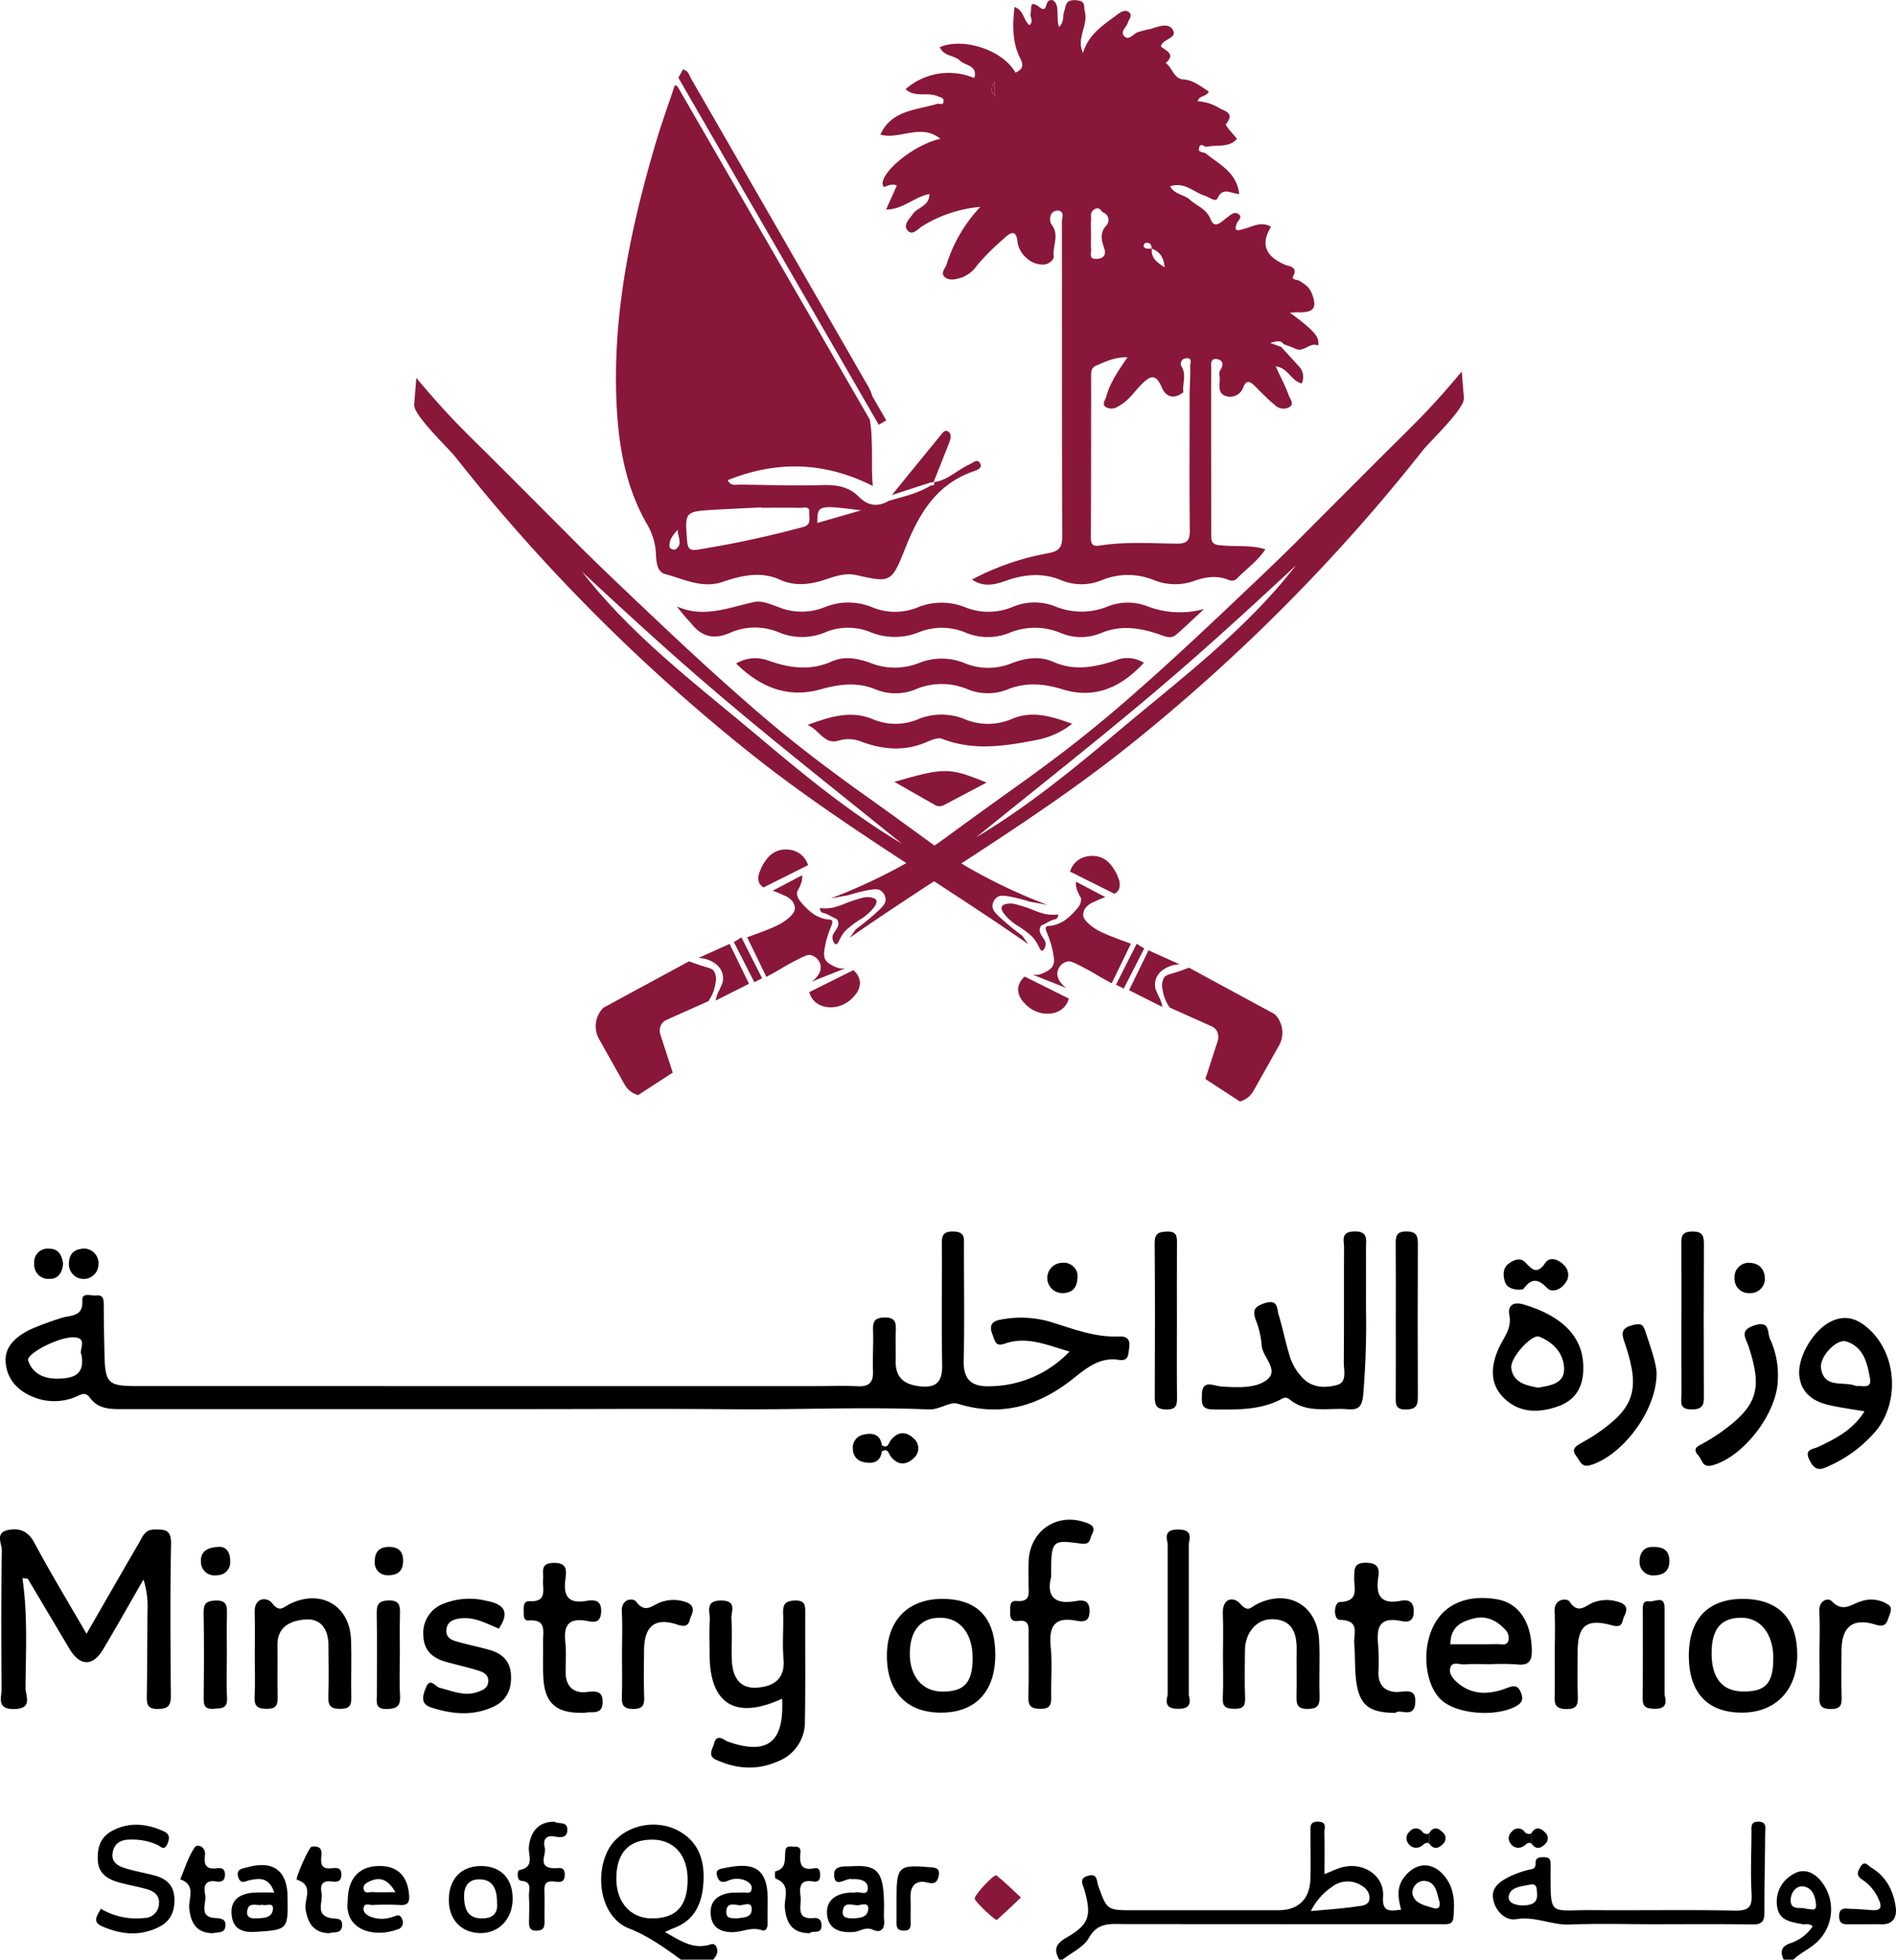 <svg xmlns="http://www.w3.org/2000/svg" width="437.566" height="452.191" viewBox="0 0 437.566 452.191">
  <g id="Group_225" data-name="Group 225" transform="translate(8877.453 15997.896)">
    <g id="Group_135" data-name="Group 135" transform="translate(-9743.063 -17330.158)">
      <g id="Group_134" data-name="Group 134">
        <g id="Group_131" data-name="Group 131">
          <path id="Path_938" data-name="Path 938" d="M1109.8,1543.266a9.6,9.6,0,0,1-3.092-.118,20.071,20.071,0,0,1-2.879-.991,34.779,34.779,0,0,0-3.658-1.2,4.512,4.512,0,0,0-2.62-.024,1.122,1.122,0,0,0-.732.519c-.2.426.054.981.425,1.535a11.534,11.534,0,0,0,3.446,3.021,25.316,25.316,0,0,1,2.9,2.171c1.707,1.588,1.9,3.553,2.549,3.446.394-.065.645-.8.684-.921a1.974,1.974,0,0,0,.047-1.062c-.083-.359-.208-.433-.708-1.251a3.965,3.965,0,0,1-.566-1.109,1.736,1.736,0,0,1,.212-1.3c.162-.225.286-.232,1.157-.661a14.638,14.638,0,0,1,1.44-.731c.617-.212.888-.171,1.132-.449A1.252,1.252,0,0,0,1109.8,1543.266Z" fill="#891739"/>
          <path id="Path_939" data-name="Path 939" d="M1107.042,1546.169c.268-.386.708-.1,2.077-.5a8.129,8.129,0,0,0,2.124-.968,15.3,15.3,0,0,0,3.139-3.02,3.013,3.013,0,0,0,.731-1.983c-.063-.484-.266-.433-.8-1.747a4.738,4.738,0,0,1-.378-1.321,4.165,4.165,0,0,1,0-.921l6.774,3.564a22.913,22.913,0,0,0-2.5,1.039,4.785,4.785,0,0,0-2.053,1.416,2.816,2.816,0,0,0-.566,1.51c-.014.766.436,1.639,2.242,2.95,1.061.772,2.248,1.43,6.49,3,.949.35,1.74.632,2.29.826q-2.22,4.566-4.438,9.134c-1.7-.9-3.042-1.681-3.941-2.219,0,0-1.451-.869-3.658-1.982-1.417-.715-2.022-.958-2.738-.8a3.144,3.144,0,0,0-1.888,1.534,2.794,2.794,0,0,0-.307,1.015c-.2,1.989,1.925,3.447,2.1,3.564l-7.741-3.068,1.039.024a6.489,6.489,0,0,0,2.1-.8,3.682,3.682,0,0,0,1.322-1.086c.606-.917.406-2.031.094-3.634a19.89,19.89,0,0,0-.708-2.573C1107.2,1547.225,1106.724,1546.625,1107.042,1546.169Z" fill="#891739"/>
          <path id="Path_940" data-name="Path 940" d="M1112.557,1533.377l10.259,5.129a2.487,2.487,0,0,0,1.038-1.07,3.477,3.477,0,0,0-.189-2.643,8.579,8.579,0,0,0-1.384-2.549,6.232,6.232,0,0,0-1.763-1.731,5.545,5.545,0,0,0-3.367-.724,5.245,5.245,0,0,0-2.958,1.133A5.116,5.116,0,0,0,1112.557,1533.377Z" fill="#891739"/>
          <path id="Path_941" data-name="Path 941" d="M1102.109,1557.608l10.164,5.066a4.639,4.639,0,0,1-1.164,2.077,5.043,5.043,0,0,1-3.147,1.385,6.343,6.343,0,0,1-3.115-.441,7.042,7.042,0,0,1-2.9-2.077,4.576,4.576,0,0,1-1.385-3.146A4.142,4.142,0,0,1,1102.109,1557.608Z" fill="#891739"/>
          <path id="Path_942" data-name="Path 942" d="M1127.929,1550.04l-4.767,9.44,1.793.9,4.721-9.252Z" fill="#891739"/>
          <path id="Path_943" data-name="Path 943" d="M1130.667,1551.55l-4.484,9.2,7.694,3.87a10.392,10.392,0,0,0-.519-1.793,19.344,19.344,0,0,1-1.086-2.408,4.247,4.247,0,0,1,.189-2.5,4.529,4.529,0,0,1,1.888-2.077,6.506,6.506,0,0,1,3.54-1.039Z" fill="#891739"/>
          <path id="Path_944" data-name="Path 944" d="M1140.013,1555.562c-1.347.52-2.467.889-3.257,1.133-1.5.466-2.024.547-2.454,1.086a3.662,3.662,0,0,0-.378,2.832,9.159,9.159,0,0,0,1.652,4.154l9.819,4.39a2.67,2.67,0,0,1,.944.85,2.948,2.948,0,0,1,.33,2.36q-1.44,4.437-2.879,8.874l7.977,5.193a5.138,5.138,0,0,0,3.21-2.6q2.856-5.075,5.711-10.148a6.051,6.051,0,0,0-.9-7.411Z" fill="#891739"/>
          <path id="Path_945" data-name="Path 945" d="M1095.832,1539.226c.513-.316,1.144-.434,3.491.049a36.041,36.041,0,0,1,3.914,1.045c1.371.247,2.732.493,4.092.74a124.14,124.14,0,0,1-19.858-9.555c-2.16-1.311-3.994-2.544-5.561-3.668-.188-.138-.4-.286-.622-.453-1.567-1.124-4.309-3.146-9.959-7.228-7.977-5.758-7.779-5.532-11.2-8.056-3.619-2.662-8.766-6.468-15.106-11.7-3.875-3.195-6.7-5.7-9.939-8.559-4.368-3.855-7.622-6.863-10.955-9.939-3.727-3.451-6.31-5.9-10.452-9.821-5.4-5.127-8.292-7.868-12.207-11.7-2.12-2.08-2.021-2.021-8.687-8.687-8.1-8.125-12.167-12.187-14.218-14.228-5.6-5.561-7.75-7.632-11.2-11.458-2.436-2.682-4.369-4.969-5.67-6.537-.168,2.051-.335,4.112-.5,6.162-.2,2.406,7.79,9.93,9.446,12,3.205,4.022,6.439,8.026,9.782,11.94a424.683,424.683,0,0,0,58.254,56.421c11.576,9.239,23.8,17.393,36.118,25.439,2.13,1.4,4.27,2.791,6.4,4.191,7.286,4.743,14.573,9.515,21.732,14.5-.454-.64-.917-1.281-1.381-1.922-1.893-1.4-3.392-2.672-4.486-3.639-1.785-1.577-2.435-2.327-2.406-3.3A2.633,2.633,0,0,1,1095.832,1539.226Zm-54.981-36.828c-14.277-12.02-29.354-23.29-40.88-38.18,8.677,8.056,17.383,16.073,26.317,23.833,15.441,13.41,31.592,26.021,47.477,38.9C1061.933,1519.91,1051.352,1511.242,1040.851,1502.4Z" fill="#891739"/>
        </g>
        <g id="Group_132" data-name="Group 132">
          <path id="Path_946" data-name="Path 946" d="M1054.849,1541.788a9.605,9.605,0,0,0,3.092-.118,20.043,20.043,0,0,0,2.879-.992,34.566,34.566,0,0,1,3.658-1.2,4.514,4.514,0,0,1,2.62-.024,1.122,1.122,0,0,1,.732.519c.2.426-.054.981-.425,1.534a11.523,11.523,0,0,1-3.446,3.022,25.316,25.316,0,0,0-2.9,2.171c-1.707,1.588-1.9,3.552-2.549,3.446-.394-.065-.645-.8-.684-.921a1.98,1.98,0,0,1-.048-1.062c.084-.36.209-.433.708-1.251a3.963,3.963,0,0,0,.567-1.109,1.737,1.737,0,0,0-.212-1.3c-.163-.225-.286-.232-1.157-.661a15.057,15.057,0,0,0-1.44-.732c-.617-.211-.888-.17-1.133-.448A1.258,1.258,0,0,1,1054.849,1541.788Z" fill="#891739"/>
          <path id="Path_947" data-name="Path 947" d="M1057.61,1544.691c-.268-.386-.708-.1-2.077-.5a8.13,8.13,0,0,1-2.124-.968,15.276,15.276,0,0,1-3.139-3.021,3.015,3.015,0,0,1-.732-1.982c.064-.485.267-.433.8-1.747a4.7,4.7,0,0,0,.377-1.321,4.041,4.041,0,0,0,0-.921l-6.773,3.564a22.936,22.936,0,0,1,2.5,1.038,4.774,4.774,0,0,1,2.053,1.417,2.817,2.817,0,0,1,.566,1.51c.014.766-.436,1.639-2.242,2.95-1.062.771-2.248,1.43-6.49,3-.949.35-1.74.632-2.29.826q2.219,4.566,4.438,9.134c1.7-.9,3.042-1.681,3.941-2.219,0,0,1.451-.869,3.658-1.982,1.417-.715,2.022-.958,2.738-.8a3.144,3.144,0,0,1,1.888,1.534,2.792,2.792,0,0,1,.307,1.015c.2,1.989-1.925,3.447-2.1,3.564l7.742-3.068-1.039.023a6.482,6.482,0,0,1-2.1-.8,3.692,3.692,0,0,1-1.322-1.086c-.607-.917-.406-2.031-.094-3.634a19.539,19.539,0,0,1,.708-2.573C1057.456,1545.747,1057.928,1545.147,1057.61,1544.691Z" fill="#891739"/>
          <path id="Path_948" data-name="Path 948" d="M1052.095,1531.9l-10.259,5.129a2.486,2.486,0,0,1-1.038-1.07,3.476,3.476,0,0,1,.189-2.643,8.574,8.574,0,0,1,1.384-2.549,6.192,6.192,0,0,1,1.763-1.731,5.544,5.544,0,0,1,3.367-.724,5.244,5.244,0,0,1,2.958,1.133A5.115,5.115,0,0,1,1052.095,1531.9Z" fill="#891739"/>
          <path id="Path_949" data-name="Path 949" d="M1062.543,1556.13l-10.164,5.066a4.638,4.638,0,0,0,1.164,2.077,5.043,5.043,0,0,0,3.147,1.385,6.344,6.344,0,0,0,3.115-.441,7.043,7.043,0,0,0,2.895-2.077,4.577,4.577,0,0,0,1.385-3.147A4.142,4.142,0,0,0,1062.543,1556.13Z" fill="#891739"/>
          <path id="Path_950" data-name="Path 950" d="M1036.723,1548.561l4.767,9.441-1.793.9-4.721-9.252Z" fill="#891739"/>
          <path id="Path_951" data-name="Path 951" d="M1033.985,1550.072l4.484,9.2-7.694,3.87a10.371,10.371,0,0,1,.519-1.793,19.5,19.5,0,0,0,1.086-2.408,4.259,4.259,0,0,0-.189-2.5,4.541,4.541,0,0,0-1.888-2.077,6.512,6.512,0,0,0-3.54-1.038Z" fill="#891739"/>
          <path id="Path_952" data-name="Path 952" d="M1024.639,1554.084c1.347.52,2.467.889,3.257,1.133,1.5.466,2.024.547,2.454,1.086a3.662,3.662,0,0,1,.378,2.832,9.16,9.16,0,0,1-1.652,4.154l-9.819,4.39a2.66,2.66,0,0,0-.944.85,2.949,2.949,0,0,0-.33,2.36q1.44,4.437,2.879,8.874l-7.977,5.192a5.131,5.131,0,0,1-3.21-2.6l-5.712-10.149a6.053,6.053,0,0,1,.9-7.411Z" fill="#891739"/>
          <path id="Path_953" data-name="Path 953" d="M1202.955,1417.984c-1.292,1.568-3.225,3.855-5.66,6.547-3.461,3.816-5.6,5.887-11.2,11.448-2.06,2.041-6.113,6.1-14.228,14.228-6.666,6.675-6.567,6.607-8.687,8.687-3.905,3.836-6.8,6.577-12.207,11.7-4.141,3.925-6.725,6.37-10.452,9.821-3.333,3.076-6.587,6.084-10.945,9.939-3.234,2.86-6.074,5.364-9.949,8.559-6.33,5.236-11.477,9.042-15.106,11.7-3.412,2.524-3.224,2.3-11.2,8.056-6.5,4.694-9.15,6.666-10.57,7.681-.464.335-.947.671-1.46,1.026-1.824,1.252-3.973,2.613-6.5,4.042a127.968,127.968,0,0,1-17.472,8.155l4.092-.74a36.107,36.107,0,0,1,3.915-1.045c2.346-.483,2.987-.365,3.5-.049a2.617,2.617,0,0,1,1.173,2.031c.03.976-.621,1.726-2.406,3.3-1.084.967-2.593,2.238-4.486,3.639-.454.641-.917,1.282-1.38,1.922,6.419-4.466,12.936-8.765,19.464-13.025,2.09-1.371,4.19-2.741,6.281-4.112,13.124-8.549,26.179-17.167,38.5-27a423.559,423.559,0,0,0,58.255-56.421c3.342-3.914,6.587-7.908,9.791-11.941,1.647-2.07,9.634-9.594,9.436-12C1203.29,1422.1,1203.122,1420.035,1202.955,1417.984Zm-79.159,82.935c-10.5,8.844-21.081,17.512-32.9,24.552,15.875-12.878,32.027-25.489,47.468-38.9,8.933-7.76,17.65-15.777,26.317-23.833C1153.15,1477.629,1138.074,1488.9,1123.8,1500.919Z" fill="#891739"/>
        </g>
        <g id="Group_133" data-name="Group 133">
          <path id="Path_954" data-name="Path 954" d="M1167.753,1407.946a46.843,46.843,0,0,0-4.447-3.51,17.146,17.146,0,0,1,1.716-.119c3.126.089,4.9-.443,3.333-4.338-.661-1.627-1.627-2.091-2.761-2.86-.542-.374-2-.256-1.568-1.065,1.242-2.327-1.025-2.337-1.863-2.7-4.536-1.972-5.68-4.782-3.225-8.737-2.218-1.38-4.22-.069-6.261.464-1.1.286-2.465.917-1.637-1.262.266-.71,1.43-1.42.385-2.16-.977-.69-1.884.266-2.633.8-1.252.888-2.82,2.81-3.757.463-1.015-2.514-3.145-3.066-4.752-4.525-1.381-1.262-3.58-1.233-4.645-3.146,3.363-1.114,5.433,1.371,7.987,2.16,1.006.315,2.534,1.6,2.968.621,1.233-2.82,3.274-.986,5.009-1.016-.582-5-4.585-6.813-7.7-9.328-.562-.453-1.972-.079-1.538-1.42.385-1.193,1.213,0,1.775-.138,2.327-.542,5.029.306,6.942-1.814-.908-1.183-2.771-3.116-2.544-3.4,2.179-2.731-.346-2.948-1.775-3.855a10.7,10.7,0,0,0-4.763-1.44c.355-1.37,2.091-1.015,2.574-2.248-1.9-1.173-3.5-2.623-5.9-2.79-2.179-.148-2.485-2.712-4.033-3.787,2.465-2.13-.108-2.859-1.124-3.825.454-1.844,3.935-1.8,2.742-3.846-1-1.706-3.323-.73-5.088-.187a22.4,22.4,0,0,0-3.156.818c-.946.473-1.863,1.824-2.849.947-1.223-1.095.414-2.12.729-3.195.237-.779,1.1-1.637.375-2.327-.789-.749-1.735-.345-2.623.315-3.3,2.456-6.853,4.645-8.085,8.983-1.667-3.372,1.3-6.419.384-9.673-.315-1.124.414-2.317-2.07-2.5-2.554-.188-2.258,1.587-2.613,2.4-.474,1.084.039,2.6-1.243,3.786-.769-2.238.286-4.969-1.341-6.133-2.3-.7-.956,3.224-3.106,1.6-2.613-1.982-1.814.454-2.1,1.322-.276.848.838,1.843-.3,2.79-1.37-1.114-1.272-3.441-3.421-4.21-.474,4.121-.562,8.144,1.282,11.793.956,1.893.512,2.623-1.075,3.382-2.82-5.157-11.931-8.214-17.443-5.9.838,2.15,3.352,1.824,4.674,3.146,1.193,1.173,4.151,1.045,3.273,3.993a15.113,15.113,0,0,0-15.855,2.564c2.14,2,5.019.611,7.356,1.607.68.3,1.587.355,1.4,1.341-.168.858-.986.286-1.479.434-4.832,1.489-10.541,1.44-13.095,7.1,4.487,1.262,9.279-2.7,13.864.967-6.606,1.429-14.938,8.7-13.085,11.132,1.036-.345,2.041-.848,3.018-.335-.809,1.814-1.618,3.6-2.485,5.531,3.924-.019,6.508-2.909,10.008-3.589,0,2.85-2.761,3.027-3.846,4.635-.769,1.153-2.346,2.474-1.183,3.8,1.114,1.262,2.317-.355,3.363-1a30.541,30.541,0,0,1,13.419-4.467,34.406,34.406,0,0,0-7.789,13.242c-.276.937-1.558,2.032-.375,3,1.114.907,2.534.444,3.836.069a7.434,7.434,0,0,0,3.619-2.889,55.774,55.774,0,0,1,6.073-6.044c1.154-1.1,2.978-2.682,3.235.927a5.959,5.959,0,0,0,1.7,3.155,5.582,5.582,0,0,0,4.25,1.853c1.253-.019,2.485-1.143,2.386-1.912-.3-2.377,1.322-4.812-.394-7.159a2.455,2.455,0,0,1,.02-2.859,1.849,1.849,0,0,1,1.627-.5c1.291.463.631,1.7.631,2.553.039,24.217-.01,48.444.069,72.671.01,2.445-.71,3.313-3.136,3.8a60.3,60.3,0,0,0-17.679,6.084c2.849,1.962,5.531,1.084,8.075.2,4.23-1.469,8.362-1.765,12.572-.02a12.233,12.233,0,0,0,9.348-.049,15.867,15.867,0,0,1,11.862-.049,13.03,13.03,0,0,0,9.357.256c2.6-.927,5.236-1.341,7.918-.286a1.678,1.678,0,0,0,2.031-.3c2.1-2.2,4.7-3.915,6.537-6.725-3.3-1.016-6.517-.592-9.653-.868-1.351-.118-2.83.01-2.83-2.012-.019-12.985-.059-25.962-.019-38.938,0-.779-.247-2.317,1.311-2.07,1.528.236,1.548,1.41.818,2.5-.493.74-.1,1.42-.137,2.12-.079,1.568-.484,3.481,1.616,3.964a3.181,3.181,0,0,0,3.816-2.14c.76-1.854,1.706-1.173,2.712-.167,1.548,1.538,3.067,3.116,4.753,4.486a2.77,2.77,0,0,0,3.145.316c1.223-.74.168-1.864-.089-2.594-.8-2.218-1.912-4.318-3.066-6.823,2.938.394,3.569,3.412,6.024,3.954a3.529,3.529,0,0,0-.828-4.112c-1.291-1.459-2.623-2.879-3.944-4.319-.74-.266-1.479-.532-2.514-.917,1.321-.3,2.317-.818,3.116.3.917.345,1.863.631,2.741,1.055,1.932.917,3.323-1.666,5.226-.739C1170.169,1410.115,1168.818,1409.021,1167.753,1407.946Zm-72.443-53.581c-.05-.049-.109-.089-.168-.148h-.01c-.059-.049-.118-.1-.167-.148a1.8,1.8,0,0,1-.148-.167.358.358,0,0,1-.109-.138,1.007,1.007,0,0,1-.138-.237,1.309,1.309,0,0,1-.089-.246c0-.03-.009-.05-.009-.079a1.213,1.213,0,0,1-.03-.267,3.9,3.9,0,0,1,.759-1.913v3.136c.089.118.188.227.276.345A2.033,2.033,0,0,1,1095.31,1354.365Zm34.57,34c1.045-.285,1.469.3,1.538,1.253h.02v.029c1.8.68,2.751,1.952,2.948,4.3-1.864-1.193-3.185-2.218-2.948-4.3-.01,0-.01-.01-.02-.01v-.019c-.67-.02-1.42.216-1.883-.464A.911.911,0,0,1,1129.88,1388.363Zm-12.454,1.322c-.108-1.085-.019-2.189-.019-3.294s-.079-2.2,0-3.293c.069-.9-.345-1.893.838-2.574s1.4.513,2.061.8a1.873,1.873,0,0,1,.818,2.751c-1.637,1.676-1.459,3.234-.759,5.216.3.838.71,2.416-1.361,2.682C1116.667,1392.258,1117.525,1390.661,1117.426,1389.685Zm22.728,33.219c0,10.56-.079,21.131.04,31.7.029,2.386-.6,3.126-3.077,3.1-5.9-.069-11.832-.483-17.709.444-1.7.276-2.041-.355-2.041-1.923.059-12.385.049-24.769.059-37.154,0-1-.019-1.922,1.144-2.435,2.219-.966,4.4-2,7.247-1.933-2.06,3.037-4.032,5.808-4.92,9.131-.207.779-1.055,1.607-.138,2.317a2.562,2.562,0,0,0,2.791-.059c2.366-1.154,3.756-3.372,5.521-5.157,2.1-2.13,3.333-2.4,4.645.69.986,2.327,2.849,2.81,5,1.154-.286-1.952.789-3.974-.414-5.936a1.244,1.244,0,0,1,1.035-1.9c1.568-.188.927,1.144.947,1.765C1140.342,1418.763,1140.214,1420.833,1140.154,1422.9Z" fill="#891739"/>
          <path id="Path_955" data-name="Path 955" d="M1143.487,1472.794c-2.129,1.973-4.216,3.995-6.4,5.9-1.354,1.181-2.875.308-4.192-.135-4.413-1.483-8.8-2.076-13.229-.2a12.023,12.023,0,0,1-9.282-.044,15.407,15.407,0,0,0-11.78-.041,13.237,13.237,0,0,1-10.358-.127,14.207,14.207,0,0,0-10.71.06,14.824,14.824,0,0,1-11.089-.1,13.672,13.672,0,0,0-10.354.047,13.819,13.819,0,0,1-10.722.028,14.24,14.24,0,0,0-11.415.162c-3.743,1.579-6.484.794-8.892-2.307a38.939,38.939,0,0,1-3.211-3.822c6.313,2.768,12.019.174,17.907-1.056,1.736-.363,3.851.6,5.68,1.262a14.241,14.241,0,0,0,10.373,0,14.36,14.36,0,0,1,11.07-.033,13.849,13.849,0,0,0,10.711-.051,14.562,14.562,0,0,1,10.706.032,14.486,14.486,0,0,0,11.07-.08,12.917,12.917,0,0,1,9.978-.011,16.059,16.059,0,0,0,11.8-.023,12.45,12.45,0,0,1,9.275-.085A21,21,0,0,0,1143.487,1472.794Z" fill="#891739"/>
          <path id="Path_956" data-name="Path 956" d="M1035.5,1485.367a8.594,8.594,0,0,1,7.258-.734c4.844,1.73,9.74,2.515,14.693.3,3.018-1.351,6.031-.775,8.968.275a15.156,15.156,0,0,0,11.139.1,13.949,13.949,0,0,1,10.74.006,14.335,14.335,0,0,0,10.776,0c3.176-1.223,6.456-1.746,9.67-.312,4.876,2.176,9.616,1.189,14.346-.349a7.063,7.063,0,0,1,6.506.557c-5.153,5.555-11.2,8.44-18.709,6.13-4.426-1.362-8.609-1.713-12.908.074a12.244,12.244,0,0,1-9.332-.223,15.469,15.469,0,0,0-11.474.021,12.118,12.118,0,0,1-9.337.184c-4.3-1.823-8.474-1.294-12.9-.056C1047.432,1493.436,1041.088,1490.871,1035.5,1485.367Z" fill="#891739"/>
          <path id="Path_957" data-name="Path 957" d="M1113.052,1499.266a18.994,18.994,0,0,1-8.539,3.805c-7.394,1.423-14.308,2.451-21.5-.33-.948-.367-2.432.268-3.536.745-5.02,2.169-9.961,1.792-14.974-.046a7.973,7.973,0,0,0-5.354-.281c-3.258,1-4.36-2.372-7.156-3.626,5.425-2,10.127-3.4,15.137-1.28a13.387,13.387,0,0,0,10.326-.015,14.165,14.165,0,0,1,10.677-.074,13.939,13.939,0,0,0,11.03-.013C1103.867,1496.146,1108.245,1497.566,1113.052,1499.266Z" fill="#891739"/>
          <path id="Path_958" data-name="Path 958" d="M1072.023,1512.678c11.652-3.347,12.582-3.339,21.274.16-3.506,1.851-6.718,3.551-9.934,5.244a2.087,2.087,0,0,1-2.108-.151C1078.4,1516.312,1075.547,1514.684,1072.023,1512.678Z" fill="#891739"/>
          <path id="Path_959" data-name="Path 959" d="M1084.67,1434.4c-1.183,3.037-2.4,6.074-3.608,9.111-.227.03-.464.049-.691.079q-4.452,1.449-8.913,2.889c3.7-4.546,7.385-9.1,11.112-13.627.493-.6,1.1-1.676,2.031-.9C1085.292,1432.537,1084.986,1433.583,1084.67,1434.4Z" fill="#891739"/>
          <path id="Path_960" data-name="Path 960" d="M1095.134,1354.223c-1.013-.86-.854-1.753.064-3.2v3.135Z" fill="#891739"/>
          <path id="Path_961" data-name="Path 961" d="M1095.2,1354.159l.28.344-.344-.281Z" fill="#891739"/>
        </g>
        <path id="Path_962" data-name="Path 962" d="M1070.146,1429.264l-1.745,1.006-2.159-3.747-22.768-39.422-3.8-6.577-1.647-2.849-14.928-25.864-.02-.029-.907-1.578,1.134-2.061.158.266.009-.01c1,.237,1.144,1.154,1.529,1.825q20.234,35.112,40.417,70.264a12.353,12.353,0,0,1,1.548,3.274Z" fill="#891739"/>
        <path id="Path_963" data-name="Path 963" d="M1091.868,1439.3c-.621-1.361-1.666-.257-2.465.1-2.82,1.233-5.019,3.708-8.253,4.122.316.8-.345.69-.779.8-2.977,1.844-6.369,2.535-9.663,3.521-2.563,1.469-4.8,1.173-6.931-.986-2.189-2.229-4.95-2.742-8.076-2.663-6.409.168-12.819-.019-19.228-.108-.976-.02-2.189.453-2.918-1.016,11.26-4.555,22.294-4.309,33.485,1.331-.345-3.648-.079-7.138-.266-10.511v-.009a29.052,29.052,0,0,0-.444-4.822l-29.364-50.87-.739-1.271-.316-.543-.019-.049-2.17-3.757-.029-.049-.612-1.045-.01-.03-11.083-19.2a2.179,2.179,0,0,0-.64-.325c-.227.69-.464,1.38-.691,2.07v.01c-1.272,3.718-2.573,7.366-3.668,11.093-5.866,19.869-10.126,39.994-9.061,60.868.483,9.377,2.1,18.547,6.784,26.879a15.176,15.176,0,0,1,2.228,6.458c.138,1.923.01,4.871,2.209,5.443,4.279,1.124,8.46,3.4,13.252,1.785,4.3-1.45,8.726-2.524,13.262-.483,3.431,1.548,6.883,1.114,10.413-.05,2.277-.759,4.6-1.6,7.2-1.015,7.691,1.706,8.075,1.794,11.053-5.729,3.2-8.1,7.149-15.2,15.993-18.241C1091.02,1440.771,1092.322,1440.3,1091.868,1439.3Zm-70.451,19.779a1.506,1.506,0,0,1-1.262-.443c-.267-1.686.739-2.919,1.883-4.152C1021.9,1456.054,1023.4,1457.908,1021.417,1459.081Zm29.561-5.225a233.112,233.112,0,0,1-24.473,5.255c-1.47.207-2.15-.1-2.3-1.844-.582-6.971-.661-6.981,6.468-7.385,3.56-.207,7.12-.365,10.679-.543a.267.267,0,0,0,.01.089c2.948,0,5.906-.039,8.855.02.838.02,2.3-.532,2.169,1.084C1052.289,1451.7,1052.989,1453.343,1050.978,1453.856Zm3.254-.918c.029-4.151.128-4.18,10.116-2.908C1061,1450.986,1057.653,1451.952,1054.232,1452.938Z" fill="#891739"/>
        <line id="Line_11" data-name="Line 11" x1="1.134" y2="2.061" transform="translate(1022.176 1348.143)" fill="#891739"/>
      </g>
    </g>
    <g id="Group_136" data-name="Group 136" transform="translate(-9743.063 -17330.158)">
      <path id="Path_964" data-name="Path 964" d="M1112.43,1644.133c-5.3-1.541-9.874-3.6-14.9-1.836-2.208.774-2.242-.556-2.855-2.045-.9-2.2-.081-3.159,1.845-3.478a24.481,24.481,0,0,1,11.318.45c5.212,1.582,10.349,3.675,15.955,3.424,1.985-.089,2.711.727,2.41,2.66-.229,1.466-.04,3.12-2.434,2.74-4.218-.67-7.273,1.763-10.259,4.155-7.973,6.383-16.611,9.129-26.815,5.98-1.907-.589-4.207,1.4-6.7,1.3-15.285-.632-30.578.106-45.871-.041-15.463-.149-30.928-.033-46.392-.033h-46.89q-23.2,0-46.392.005c-3,0-6.068.191-8.106-2.646-1.168-1.627-2.382-.478-3.487-.087a12.8,12.8,0,0,1-8.737.248c-4-1.359-6.758-4-7.189-8.085-.42-3.983,2.578-6.3,5.834-7.879a67.666,67.666,0,0,1,6.966-2.562c2.119-.75,5.122-.117,4.877-4.094-.117-1.9,2.051-1,3.223-1.125,1.693-.179,1.72.989,1.722,2.27.007,3.822.09,7.645.175,11.467.143,6.447.853,7.172,7.213,7.173q78.567.012,157.134.006c3.159,0,6.324-.113,9.476.034,2.57.12,3.63-.837,3.532-3.449-.118-3.153.127-6.32.012-9.474-.075-2.053.4-2.921,2.714-2.935,2.5-.015,2.6,1.242,2.537,3.089-.083,2.325.022,4.656-.026,6.983-.078,3.7,1.843,5.339,5.387,5.78,3.853.48,5.417-.873,5.34-4.866-.176-9.142-.025-18.29-.069-27.435-.009-1.966-.137-3.5,2.73-3.4,2.639.093,2.372,1.59,2.369,3.273-.013,8.813.149,17.63-.066,26.437-.115,4.683,1.989,6.187,6.331,5.993A25.7,25.7,0,0,0,1112.43,1644.133Zm-228.02.706c-.722-.988,1.692-3.96-1.9-3.992-3.529-.031-10.933,3.823-10.4,5.381,1.108,3.209,3.907,4.258,7.106,4.153C882.469,1650.275,885.267,1649.552,884.41,1644.839Z"/>
      <path id="Path_965" data-name="Path 965" d="M870.782,1696.412c1.263,8.587.773,16.974.716,25.345-.012,1.759,1.8,4.783-2.585,4.864-4.184.077-2.927-2.662-2.941-4.665-.072-10.64-.121-21.283.063-31.921.027-1.552-1.713-4.225,1.654-4.767,2.749-.443,4.523.478,5.942,3.137,3.643,6.823,7.665,13.444,11.946,20.857,4.259-7.389,8.171-14.213,12.128-21.009.8-1.375,1.295-3.031,3.492-3.051,2.39-.022,3.955-.045,3.889,3.289-.23,11.634-.147,23.276-.041,34.913.021,2.312-.512,3.185-3,3.2-2.507.019-2.584-1.209-2.556-3.065.1-6.482.113-12.965.151-19.447a20.419,20.419,0,0,0-.918-7.361c-3.1,5.377-6.135,10.79-9.315,16.118-2.391,4.006-5.35,3.92-7.759-.113-3.215-5.381-6.4-10.777-9.621-16.157C871.982,1696.5,871.737,1696.535,870.782,1696.412Z"/>
      <path id="Path_966" data-name="Path 966" d="M1180.857,1634.255a192.751,192.751,0,0,1-.644,19.883c-.262,2.549-.947,3.525-3.539,3.305-4.539-.385-9.38,1.054-13.4-2.239-1.072-.878-1.7-.189-2.6.233-4.8,2.26-9.927,2.1-15.084,2.052-2.831-.027-2.641-1.453-2.6-3.463.058-2.635,1.457-2.494,3.275-2.033a10.685,10.685,0,0,0,1.975.247c3.351.2,7.214.309,9.652-1.51,3.182-2.373-1.08-5.329-1.125-8.237a20.3,20.3,0,0,0-1.391-5.762c-.688-2.111-.323-2.967,2.07-3.748,3.169-1.035,2.819,1.235,3.261,2.686.912,2.995,1.521,6.082,2.418,9.083a12.822,12.822,0,0,0,3.176,5.544c2.309,2.3,5.312,2.262,7.924,1.529,2.33-.655,1.491-3.393,1.508-5.27.077-8.8.01-17.6.066-26.392.01-1.6-.861-3.665,2.324-3.745,3.356-.085,2.729,1.988,2.733,3.894Q1180.873,1627.284,1180.857,1634.255Z"/>
      <path id="Path_967" data-name="Path 967" d="M1046.1,1724.235c-10.8,4.971-16.708,1.216-16.728-10.225,0-2.659-.107-5.324.038-7.975.1-1.85-1.216-4.5,2.686-4.451,3.712.043,2.206,2.6,2.313,4.179.213,3.143-.028,6.314.088,9.468.137,3.717,1.585,6.743,5.823,6.454,3.779-.258,6.542-1.978,6.114-6.664-.316-3.461.033-6.978-.094-10.463-.077-2.084.494-2.924,2.764-2.976s2.347,1.085,2.34,2.725c-.032,8.31.069,16.621-.072,24.928a9.731,9.731,0,0,1-6.1,9.405c-4.9,2.2-9.65,1.842-14.384-.3-2.121-.961-.755-2.612-.449-3.865.406-1.657,1.578-1.318,2.678-.545a1.855,1.855,0,0,0,.451.2C1042.7,1737.36,1046.649,1734.346,1046.1,1724.235Z"/>
      <path id="Path_968" data-name="Path 968" d="M1209.594,1716.273c-1.992,0-3.993-.11-5.973.042-1.17.09-2.978-.857-3.355.977-.262,1.272.8,2.505,1.827,3.358,3.472,2.879,7.427,2.61,11.253,1.131,1.856-.717,2.666-.578,3.342,1.243.6,1.628-.071,2.384-1.459,3.083-4.8,2.416-13.526,1.635-17.018-1.61-3.43-3.188-4.467-10.34-2.3-15.876,2.306-5.9,7.835-8.57,15.165-7.324,5.045.857,7.845,5.156,8.044,11.519.091,2.873-.745,3.818-3.551,3.5A53.308,53.308,0,0,0,1209.594,1716.273Zm-9.266-4.606c3.671,0,7.281.035,10.89-.025.886-.015,2.113.476,2.518-.846a2.733,2.733,0,0,0-.936-2.676c-1.94-2.067-4.309-3.109-7.124-2.391S1200.364,1707.65,1200.328,1711.667Z"/>
      <path id="Path_969" data-name="Path 969" d="M1295.91,1657.927c-3.158-.554-5.905-.877-8.567-1.54-3.443-.858-6.034-2.783-6.476-6.63-.5-4.37,3.33-10.728,7.419-12.621,3.584-1.66,6.4-.369,8.966,2.106,6.087,5.869,6.717,16.476,1.362,23.118a30.486,30.486,0,0,1-11.053,8.245c-2.019.959-3.072.975-4.261-1.257-1.455-2.734.631-2.594,2.006-3.248C1289.3,1664.2,1293.225,1662.213,1295.91,1657.927Zm-1.93-5.835c1.372-.182,3.613.772,3.2-1.669-.593-3.536-1.416-7.331-5.495-8.625-2.143-.679-6.231,3.443-5.8,6.223C1286.624,1652.848,1291.24,1650.862,1293.98,1652.092Z"/>
      <path id="Path_970" data-name="Path 970" d="M1267.759,1701.206c8.248-.019,12.663,4.546,12.621,13.048-.04,8.091-5.053,13.238-12.861,13.2-7.833-.034-12.109-4.6-12.159-12.98C1255.308,1705.935,1259.709,1701.225,1267.759,1701.206Zm-7.14,12.631c.012,5.654,2.486,8.668,7.171,8.734,5.31.076,7.076-1.859,7.072-7.745,0-5.556-2.986-9.3-7.394-9.277C1262.741,1705.572,1260.606,1708.155,1260.619,1713.837Z"/>
      <path id="Path_971" data-name="Path 971" d="M1083.122,1701.206c8.043.02,12.168,4.357,12.189,12.814.02,8.494-4.483,13.373-12.4,13.437-8,.064-12.649-4.793-12.621-13.194C1070.316,1706.143,1075.188,1701.187,1083.122,1701.206Zm6.961,13.689c.016-5.652-2.854-9.284-7.384-9.344s-7.073,2.86-7.122,8.2c-.048,5.25,2.841,8.75,7.3,8.841C1088.089,1722.7,1090.067,1720.588,1090.083,1714.9Z"/>
      <path id="Path_972" data-name="Path 972" d="M1108.185,1696.178c-1.011,3.956.312,6.533,5.763,5.516,1.769-.331,3.2-.069,3.12,2.488-.072,2.408-1.57,2.343-2.993,2.064-5.326-1.041-6.443,1.48-5.966,6.2.381,3.774.019,7.618.1,11.428.037,1.758-.288,2.707-2.4,2.7-2.083,0-2.936-.5-2.865-2.755.152-4.8.026-9.611.056-14.418.011-1.718.206-3.47-2.421-3.107-1.681.232-1.9-.841-1.851-2.14.046-1.132-.185-2.638,1.545-2.476,3.392.319,2.678-2.011,2.71-3.889.03-1.822-.076-3.651.027-5.468.391-6.9,6.527-11.03,13.01-8.787,1.3.451,2.583.946,1.6,2.78-.554,1.039-.284,2.444-2.471,2.14C1108.215,1687.494,1108.195,1687.64,1108.185,1696.178Z"/>
      <path id="Path_973" data-name="Path 973" d="M980.732,1708.069c-2.821-1.177-5.517-2.668-8.57-2.394-1.571.142-3.447.6-3.539,2.785-.083,1.96,1.546,2.347,2.969,2.741,2.382.661,4.814,1.142,7.185,1.838,2.77.813,4.572,2.555,4.752,5.612.19,3.247-.843,5.88-3.913,7.36-4.773,2.3-9.631,1.824-14.479.253-2.49-.807-2.012-2.519-1.322-4.381,1.034-2.792,2.232-.4,3.311-.14,2.862.69,5.624,2.018,8.7.944,1.332-.465,2.5-.956,2.464-2.633-.031-1.467-1.217-1.968-2.265-2.3-2.511-.792-5.1-1.341-7.631-2.066-2.963-.847-4.954-2.6-5.071-5.906a7.186,7.186,0,0,1,4.609-7.452,16.129,16.129,0,0,1,9.741-.722C981.187,1702.268,983.72,1703.649,980.732,1708.069Z"/>
      <path id="Path_974" data-name="Path 974" d="M1187.654,1727.507c-5.989-.013-8.244-1.757-9.01-7.025-.426-2.936-.244-5.956-.5-8.925-.193-2.256,1.472-5.405-3.29-5.511-1.615-.035-1.44-4.059-.015-4.119,4.594-.193,3.219-3.241,3.292-5.56.061-1.947-.149-3.522,2.713-3.5,2.6.019,3.2,1.1,2.857,3.309-.628,4.039.419,6.4,5.151,5.467,1.933-.381,3.1.253,3.024,2.638-.078,2.447-1.714,2.263-3.082,1.993-4.86-.96-5.549,1.6-5.127,5.531a57.807,57.807,0,0,1,.055,6.479c-.014,2.58,1.294,4.16,3.791,4.385,2.074.187,5.052-1.328,4.7,2.655C1191.891,1728.9,1188.65,1726.463,1187.654,1727.507Z"/>
      <path id="Path_975" data-name="Path 975" d="M999.641,1727.484c-5.682.028-8.279-2.281-8.62-7.892-.171-2.814-.026-5.646-.08-8.468-.044-2.313.917-5.252-3.3-4.935-1.339.1-1.137-1.311-1.17-2.277-.035-1.036.011-2.253,1.328-2.179,4.343.245,2.927-2.915,3.149-5.1.167-1.647-.772-3.662,2.394-3.736,3.3-.076,3,1.9,2.746,3.862-.473,3.711.618,5.6,4.732,4.924,1.816-.3,3.674-.38,3.519,2.59-.152,2.895-2.215,2.176-3.567,1.965-4.214-.657-5.065,1.37-4.691,4.989.238,2.3.06,4.645.07,6.97.013,3.108,1.8,4.812,4.67,4.509,2.351-.248,3.984-.376,3.859,2.532-.121,2.8-2.481,1.877-4.043,2.236A4.706,4.706,0,0,1,999.641,1727.484Z"/>
      <path id="Path_976" data-name="Path 976" d="M924.406,1714.35c0-3.324.1-6.652-.027-9.972-.139-3.683,2.927-3.611,3.995-2.221,1.763,2.294,2.609.975,4.077.242,7.084-3.539,13.825.267,14.157,8.067.19,4.48-.023,8.976.078,13.461.042,1.848-.427,2.629-2.463,2.65-2.14.022-2.925-.587-2.842-2.8.15-3.983.057-7.977.028-11.966-.026-3.495-1.687-6.117-5.255-5.86-3.28.236-6.59,1.494-6.511,5.979.071,3.988-.051,7.98.042,11.967.043,1.816-.374,2.676-2.442,2.676s-3.005-.48-2.879-2.754C924.538,1720.674,924.407,1717.509,924.406,1714.35Z"/>
      <path id="Path_977" data-name="Path 977" d="M1147.849,1714.148c0-3.155.11-6.316-.031-9.466-.166-3.7,2.452-4.134,4.051-2.325,1.816,2.056,2.407.774,3.747.094,7.241-3.673,14.021.191,14.424,8.3.214,4.308-.046,8.638.1,12.952.071,2.116-.509,2.867-2.753,2.892-2.472.027-2.608-1.192-2.563-3.065.085-3.486-.024-6.977.034-10.464.066-3.923-.987-7.084-5.563-7.18-3.691-.077-6.343,3.124-6.37,7.175-.023,3.654-.12,7.313.033,10.961.083,1.973-.545,2.577-2.5,2.544-1.814-.031-2.746-.358-2.65-2.453C1147.961,1720.8,1147.851,1717.471,1147.849,1714.148Z"/>
      <path id="Path_978" data-name="Path 978" d="M1231.01,1647.947c.016,4.221-1.685,7.363-5.808,8.823-4.492,1.591-8.985,1.569-12.526-1.912-3.37-3.312-2.992-7.494-1.167-11.523,1.128-2.489,3.092-4.523,2.417-7.767-.34-1.637.531-3.131,3.327-2.3C1226.24,1635.942,1231.093,1640.843,1231.01,1647.947Zm-10.405,4.516c2.77-.51,6.095-.857,5.979-4.463-.111-3.446-2.524-6.061-5.771-7.313-1.695-.654-6.765,4.966-6.435,7.255C1214.871,1651.354,1217.77,1651.925,1220.6,1652.463Z"/>
      <path id="Path_979" data-name="Path 979" d="M1275.91,1650.4c-.01,7.9-8.028,18.143-15.177,20-2.268.588-2.279-1.3-3.167-2.274-1.512-1.661-.106-2.147,1.077-2.807a42.847,42.847,0,0,0,3.785-2.335c8.746-6.166,10.039-10.07,6.7-20.1-.637-1.914-2.184-3.662,1.406-4.8s2.921,1.576,3.529,3.043A19.825,19.825,0,0,1,1275.91,1650.4Z"/>
      <path id="Path_980" data-name="Path 980" d="M1247.931,1649.28c-.091,8.814-8.129,18.926-15.238,21.053-2.168.648-2.433-.978-3.3-2.081-1.019-1.294-.5-2.065.69-2.753,1.288-.746,2.6-1.454,3.834-2.287,8.853-5.991,10.27-10.187,6.835-20.552-.714-2.155-1.608-3.869,1.78-4.665,1.8-.422,2.268-.106,2.77,1.4C1246.555,1643.169,1247.916,1646.905,1247.931,1649.28Z"/>
      <path id="Path_981" data-name="Path 981" d="M1224.424,1714.094c0-3.323.131-6.653-.042-9.967-.162-3.091,2.914-3.124,3.442-2.318,1.973,3.015,3.612,1.019,5.41.255a8.647,8.647,0,0,1,5.829-.175c2.036.54,2.247,1.731,1.4,3.3-.564,1.048-.168,2.852-2.8,2.12-5.945-1.653-7.933.082-7.955,6.034-.013,3.324-.084,6.65.026,9.969.067,2.011.087,3.354-2.708,3.311-2.926-.045-2.638-1.687-2.614-3.553C1224.455,1720.077,1224.427,1717.085,1224.424,1714.094Z"/>
      <path id="Path_982" data-name="Path 982" d="M1137.221,1637.154c0,5.791-.041,11.583.023,17.373.02,1.842-.037,3.033-2.539,2.968-2.431-.063-2.6-1.194-2.594-3.081.048-11.748.08-23.5-.022-35.244-.02-2.3.9-2.681,2.91-2.725,2.309-.052,2.243,1.247,2.234,2.838C1137.2,1625.24,1137.221,1631.2,1137.221,1637.154Z"/>
      <path id="Path_983" data-name="Path 983" d="M1187.737,1636.973c0-5.819.034-11.638-.02-17.457-.017-1.821,0-3.131,2.524-3.1,2.448.029,2.6,1.225,2.589,3.114q-.073,17.457,0,34.914c.009,1.942-.249,2.99-2.655,3.06-2.642.076-2.46-1.346-2.45-3.074C1187.757,1648.611,1187.737,1642.792,1187.737,1636.973Z"/>
      <path id="Path_984" data-name="Path 984" d="M1253.659,1636.525c0-5.636.017-11.272-.011-16.908-.008-1.714-.194-3.128,2.416-3.185,2.765-.061,2.792,1.3,2.782,3.332q-.087,17.156-.01,34.313c.007,1.958.1,3.379-2.734,3.411-3.174.035-2.414-1.918-2.426-3.558C1253.633,1648.128,1253.659,1642.327,1253.659,1636.525Z"/>
      <path id="Path_985" data-name="Path 985" d="M1285.521,1714.1c0-3.323.141-6.654-.047-9.967-.142-2.5,1.936-3.359,2.91-2.356,2.682,2.764,4.686.462,7-.1a7.041,7.041,0,0,1,6.175.992c.862.669.247,1.89-.063,2.773-.49,1.392-.794,2.4-3.089,1.692-5.274-1.617-7.765.546-7.8,6-.022,3.489-.082,6.981.025,10.467.058,1.9-.08,3.034-2.553,3.015-2.44-.019-2.648-1.132-2.589-3.04C1285.594,1720.413,1285.521,1717.253,1285.521,1714.1Z"/>
      <path id="Path_986" data-name="Path 986" d="M1009.159,1714.089c0-3.324.137-6.654-.041-9.968-.163-3.021,2.6-3.223,3.343-2.24,1.926,2.557,3.384,1.1,5.118.3a8.514,8.514,0,0,1,5.831-.391c1.793.446,2.6,1.466,1.765,3.211-.589,1.231-.318,3.123-3.2,2.15-5.268-1.779-7.7.4-7.73,5.982-.019,3.489-.085,6.981.026,10.467.061,1.916-.1,3.018-2.563,3s-2.634-1.146-2.577-3.041C1009.228,1720.405,1009.159,1717.246,1009.159,1714.089Z"/>
      <path id="Path_987" data-name="Path 987" d="M1137.506,1726.567c-2.63,0-2.97-1.13-2.42-3.22v-34.94c-.55-2.1-.19-3.21,2.43-3.21,2.59,0,2.99,1.1,2.45,3.21v34.95C1140.506,1725.457,1140.116,1726.567,1137.506,1726.567Z"/>
      <path id="Path_988" data-name="Path 988" d="M957.889,1714.046c0,3.149-.15,6.308.047,9.445.151,2.413-.691,3.067-3.059,3.123-2.738.065-2.307-1.537-2.3-3.173.018-6.3.075-12.6-.028-18.9-.034-2.069.481-2.925,2.746-2.977,2.449-.057,2.676,1.121,2.623,3.03C957.828,1707.745,957.891,1710.9,957.889,1714.046Z"/>
      <path id="Path_989" data-name="Path 989" d="M917.967,1714.089c0,3.316-.146,6.641.044,9.946.148,2.57-1.344,2.4-3.106,2.53-2.215.158-2.3-.994-2.283-2.691.068-6.466.1-12.934-.02-19.4-.041-2.157.613-2.834,2.8-2.895,2.49-.07,2.636,1.185,2.59,3.058C917.913,1707.787,917.969,1710.939,917.967,1714.089Z"/>
      <path id="Path_990" data-name="Path 990" d="M1247.2,1726.557c-1.93-.08-2.53-.62-2.5-2.55.11-6.6.02-13.19.05-19.79.01-1.07-.27-2.69,1.48-2.44,1.22.18,3.6-1.55,3.53,1.6v19.96C1250.386,1725.6,1249.836,1726.667,1247.2,1726.557Z"/>
      <path id="Path_991" data-name="Path 991" d="M1069.132,1665.739c1.389.91,1.507-.442,2.036-1.121,1.662-2.13,3.615-2.12,5.4-.342a2.943,2.943,0,0,1,0,4.373c-1.776,1.754-3.735,1.81-5.4-.33-.528-.68-.648-2.031-2.037-1.119Z"/>
      <path id="Path_992" data-name="Path 992" d="M1069.132,1665.739v1.461c-.422,2.692-2.281,2.846-4.385,2.409a3,3,0,0,1-2.3-2.9,3.031,3.031,0,0,1,2.3-3.367C1066.838,1662.837,1068.71,1663.047,1069.132,1665.739Z"/>
      <path id="Path_993" data-name="Path 993" d="M916.348,1689.2c1.273-.02,2.421,1.022,2.381,3.327a2.96,2.96,0,0,1-3.037,3.213,3.128,3.128,0,0,1-3.711-3.133C911.854,1690.541,913.129,1689.239,916.348,1689.2Z"/>
      <path id="Path_994" data-name="Path 994" d="M1247.19,1689.231c2.569-.075,3.689,1.069,3.688,3.26,0,2.248-1.369,3.242-3.449,3.282a3.089,3.089,0,0,1-3.428-3.345C1244.025,1690.4,1245.233,1689.079,1247.19,1689.231Z"/>
      <path id="Path_995" data-name="Path 995" d="M955.388,1689.214c2.275-.007,3.31,1.131,3.253,3.367-.06,2.3-1.4,3.213-3.507,3.16a2.866,2.866,0,0,1-3.026-3.166C952.072,1690.41,953.134,1689.2,955.388,1689.214Z"/>
      <path id="Path_996" data-name="Path 996" d="M1110.076,1784.454c-1.321-2.32-.875-3.64,1.671-5.1,5.277-3.033,5.807-5.054,4.121-11.019-.36-1.274-1.335-2.6.832-3.231,2.235-.645,1.977,1.214,2.38,2.34,1.978,5.537,2.057,5.609,7.933,5.609q16.776,0,33.553,0c4.6,0,7.285-2.474,7.454-7.122.131-3.59.016-7.188.034-10.783.006-1.2-.311-2.551,1.711-2.548,2.217,0,1.453,1.6,1.483,2.629.088,3.092.031,6.188.031,9.5,1.414-.569,2.619-1.179,3.894-1.544,4.958-1.419,9.962,1.8,9.627,6.706-.253,3.708,1.573,3.321,4.17,3.036-.674-2.574-1.151-5.127.712-7.518,2.744-3.523,6.539-3.652,9.35-.167,2.294,2.846,2.313,6.155,1.995,9.533-.149,1.58-1.324,1.51-2.482,1.5-3.48-.017-6.959-.006-10.439-.006q-31.5,0-63.005-.027c-3.207-.008-6.132-.482-8.2,3.2-1.2,2.132-4,3.367-6.079,5.006Zm58.065-11.211c3.834-.364,7.136-.555,10.392-1.049,1.187-.18,3.1-.141,3.128-1.96.033-1.8-1.471-2.863-2.985-3.449a5.846,5.846,0,0,0-5.652.859A14.388,14.388,0,0,0,1168.141,1773.243Zm29.664-2.194c-.611-1.938-.718-4.6-3.543-4.789a2.775,2.775,0,0,0-2.69,2.984c.452,2.28,2.9,2.7,4.855,3.311C1197.44,1772.871,1198.113,1772.4,1197.805,1771.049Z"/>
      <path id="Path_997" data-name="Path 997" d="M1022.761,1784.454c-3.765-2.753-7.622-5.5-11.935-7.184-6.691-2.607-8.043-12.365-4.784-18.271,3-5.446,10.883-7.436,16.6-4.026,4.645,2.771,5.678,7.313,5.265,12.237-.37,4.409-2.073,8.141-6.613,9.883-.687.264-1.35.589-2.24.981,3.415,1.883,6.453,4.162,10.508,2.868a1,1,0,0,1,1.418.685c.484,1.2-.121,1.989-.753,2.827Zm1.537-18.557c-.018-5.665-3.248-9.2-8.345-9.137-5.274.067-8.053,3.106-8.1,8.857-.043,5.587,3.262,9.313,8.26,9.312C1021.7,1774.929,1024.318,1772.033,1024.3,1765.9Z"/>
      <path id="Path_998" data-name="Path 998" d="M1277.243,1784.454c-.921-1.983-.482-3.139,1.775-3.875a9.843,9.843,0,0,0,4.922-3.808c-.806-.81-1.708-.372-2.477-.524-2.321-.458-4.957-.745-5.6-3.474a7.127,7.127,0,0,1,3.122-7.754c2.4-1.688,4.685-1.115,6.614.977a10.361,10.361,0,0,1,.152,13.549c-1.751,2.119-4.344,3.072-6.274,4.909Zm5.2-11.735c1.114.013,2.412.746,2.271-1.012-.154-1.912-.873-3.862-2.891-4.144-1.784-.25-2.918,1.527-2.955,3.08C1278.806,1773.308,1281.306,1772.2,1282.444,1772.719Z"/>
      <path id="Path_999" data-name="Path 999" d="M1247.288,1776.277c-6.46,0-12.928-.192-19.377.068-4.213.171-8.048-1.971-12.424-1.231-2.408.407-4.668-1.782-5.248-4.452-.618-2.844,1.541-4.24,3.681-5.344a23.881,23.881,0,0,1,4.171-1.528c.913-.271,1.976-.07,1.908-1.613-.064-1.422,1.106-1.382,2.132-1.357,1.529.038,1.3,1.168,1.335,2.133.009.247,0,.495,0,.743-.005,11.042-.388,9.256,9.4,9.331,11.056.084,22.116-.114,33.169.1,3.187.063,3.974-.867,3.809-3.9-.256-4.694-.043-9.413-.021-14.122.006-1.213-.28-2.594,1.733-2.493,1.794.091,1.445,1.382,1.436,2.424-.052,6.191-.209,12.382-.187,18.572.008,2.07-.673,2.747-2.784,2.715C1262.446,1776.207,1254.867,1776.277,1247.288,1776.277Zm-30.438-4.331c2.371-.031,3.66-.592,3.489-2.792-.089-1.156.01-2.377-1.726-2-1.889.409-4.471.532-4.8,2.639C1213.532,1771.561,1215.754,1771.879,1216.85,1771.946Z"/>
      <path id="Path_1000" data-name="Path 1000" d="M888.867,1772.7a16.01,16.01,0,0,0,10.043,2.132,3.383,3.383,0,0,0,3.386-3.271c.194-1.976-1.185-2.919-2.821-3.386-2.256-.644-4.6-.988-6.84-1.682-2.349-.728-4.268-2-4.445-4.838-.182-2.936.524-5.432,3.293-6.92,3.927-2.111,7.873-1.684,11.805.038,1.458.639,1.562,1.552.95,2.97-.733,1.7-1.567.571-2.285.223a14.2,14.2,0,0,0-6.509-1.211c-2.246.022-3.581,1.084-3.855,3.175-.285,2.184,1.445,3,3.147,3.5,2.131.629,4.331,1.02,6.482,1.585,2.612.687,4.427,2.117,4.623,5.063.2,2.993-.743,5.42-3.493,6.811-4.416,2.233-8.886,1.789-13.253-.173C886.7,1775.632,888.207,1774.159,888.867,1772.7Z"/>
      <path id="Path_1001" data-name="Path 1001" d="M928.9,1768.99c-1.153-3.577-3.384-3.341-5.627-2.88-1.059.218-2.12,1.059-2.667-.683-.613-1.954,1.01-1.974,2.05-2.27,5.919-1.685,9.205.685,9.311,6.625.139,7.755.139,7.765-7.383,8.254-2.91.19-5.206-.548-5.517-3.962-.3-3.344,1.726-4.692,4.626-5.049A45.745,45.745,0,0,1,928.9,1768.99Zm-2.748,2.78c-1.219.394-3.182-.843-3.5,1.479-.217,1.573,1.027,1.734,2.184,1.671,1.568-.086,3.519-.049,3.752-2.04C928.806,1771.032,927,1772.187,926.155,1771.77Z"/>
      <path id="Path_1002" data-name="Path 1002" d="M945.874,1770.753c.022-4.883,2.488-7.724,6.855-7.9,4.433-.177,6.888,2.092,7.28,6.555.146,1.668-.144,2.565-2.1,2.438a58.463,58.463,0,0,0-6.32,0c-.721.032-1.921-.608-2.072.748-.107.963.736,1.562,1.523,1.91a7.189,7.189,0,0,0,5.1.1c1.051-.328,1.825-.827,2.3.594a1.634,1.634,0,0,1-1.178,2.3C951.67,1779.505,944.966,1777.488,945.874,1770.753Zm11-1.872c-1.8-3.03-3.571-3.592-6-2.482-.892.408-1.564.9-1.309,1.892s1.228.539,1.88.568C953.016,1768.928,954.6,1768.881,956.871,1768.881Z"/>
      <path id="Path_1003" data-name="Path 1003" d="M1042.75,1772.595c0,1.237.01,2.474,0,3.712-.01.84-.425,1.672-1.28,1.364-2.485-.9-4.751.543-7.143.437-2.721-.121-4.488-1.242-4.694-4.155s1.458-4.328,4.051-4.85c1.077-.217,2.228-.043,3.334-.156.75-.077,1.9.506,2.07-.837.125-1.015-.722-1.6-1.487-1.928a4.96,4.96,0,0,0-3.984.062c-1.333.576-2.114.236-2.523-1.12-.466-1.546.789-1.62,1.672-1.8,5.75-1.177,9.862-.832,10,6.673.015.866,0,1.732,0,2.6Zm-7.068,2.345c1.355-.28,3.327-.064,3.409-2,.091-2.145-1.847-.965-2.821-1.048-1.169-.1-3-.736-3.051,1.516C1033.179,1775.116,1034.578,1774.81,1035.682,1774.94Z"/>
      <path id="Path_1004" data-name="Path 1004" d="M1069.63,1772.346c0,.99-.078,1.987.016,2.968.189,1.968-.7,3.079-2.524,2.254-1.788-.811-3.045.406-4.56.508-3.644.244-5.726-.981-6.059-3.891-.351-3.071,1.584-4.975,5.308-5.212a4.875,4.875,0,0,0,1.11-.022c1.026-.33,2.953.935,2.969-.981.015-1.751-1.752-2.136-3.358-2.1a1.44,1.44,0,0,1-.371,0c-1.393-.334-3.859,2.236-4.053-.89-.152-2.443,2.584-1.981,4.241-2.086C1068.313,1762.522,1069.63,1764.288,1069.63,1772.346Zm-7.139,2.587c1.444-.124,3.217-.14,3.47-1.941.278-1.967-1.547-1.141-2.379-1.1-1.259.061-3.277-.993-3.478,1.443C1059.971,1774.957,1061.351,1774.858,1062.491,1774.933Z"/>
      <path id="Path_1005" data-name="Path 1005" d="M983.92,1770.565c-.082,4.641-3.315,7.907-7.677,7.756-4.341-.15-7.134-3.267-7.053-7.871.084-4.788,3.011-7.694,7.656-7.6C981.315,1762.941,984,1765.873,983.92,1770.565Zm-3.592.882c.009-3.4-1.016-5.523-4.129-5.526-2.575,0-3.573,1.734-3.485,4.2.1,2.751.878,4.834,4.185,4.815C979.687,1774.92,980.524,1773.342,980.328,1771.447Z"/>
      <path id="Path_1006" data-name="Path 1006" d="M993.583,1752.621c.875.641,2.931-.224,2.961,1.79.029,1.951-1.408,1.914-2.893,1.631-2.116-.405-2.784.858-2.322,2.563.445,1.639-1.85,4.554,2.044,4.749,1.086.054,2.625-.6,2.57,1.565-.054,2.129-1.6,1.543-2.662,1.483-1.718-.1-2.1.656-2.035,2.186.1,2.347,0,4.7.033,7.05.019,1.264-.2,2.1-1.791,2.129s-1.824-.779-1.792-2.062c.05-1.978.105-3.964-.02-5.936-.085-1.357.951-3.3-1.858-3.522-.9-.073-.932-2.35-.324-2.468,3.6-.7,2-3.4,2.163-5.261C987.981,1754.817,990.035,1752.56,993.583,1752.621Z"/>
      <path id="Path_1007" data-name="Path 1007" d="M941.619,1778.35c-3.371-.045-4.935-2.038-5.494-5.52-.366-2.282,2.066-5.533-1.994-6.823-.474-.151,2.767-7.55,3.4-7.625,1.442-.172,2.427.126,2.263,1.932-.147,1.619-.342,3.35,2.284,3.059,1.017-.113,2.325-.363,2.316,1.47-.009,1.731-1.172,1.718-2.281,1.573-2.141-.28-2.687.866-2.3,2.581.454,2.024-1.594,5.041,2.005,5.846,1.293.289,2.947-.228,2.738,1.859C944.365,1778.614,942.549,1777.955,941.619,1778.35Z"/>
      <path id="Path_1008" data-name="Path 1008" d="M914.881,1778.342c-3.536.063-5.215-1.915-5.594-5.678-.234-2.325,1.682-5.459-2.077-6.743,1.069-2.511,1.84-5.228,3.363-7.426.568-.82,2.645-.113,2.334,1.933-.33,2.18.384,3.291,2.785,2.935,1.108-.164,1.892.155,1.84,1.582-.052,1.467-.988,1.636-2.006,1.469-2.652-.436-2.981,1.158-2.568,3.039.425,1.937-1.694,5.188,2.368,5.4,1.507.079,2.5.295,2.292,1.948C917.4,1778.532,915.777,1778.005,914.881,1778.342Z"/>
      <path id="Path_1009" data-name="Path 1009" d="M1052.494,1778.348c-3.722.007-5.352-1.923-5.755-5.755-.248-2.352,1.577-5.46-2.125-6.836-.218-.081-.2-1.638-.076-1.67,2.862-.732,2.016-3.069,2.354-4.962.2-1.126,1.408-.677,2.213-.739.971-.075,1.321.495,1.237,1.367-.225,2.333-.066,4.257,3.17,3.618,1.209-.239,1.368.616,1.379,1.6.014,1.147-.55,1.64-1.584,1.448-2.97-.552-3.28,1.148-2.948,3.382.314,2.117-1.33,5.509,3.107,5.048,1.515-.157,1.767,1.012,1.748,1.806C1055.165,1778.743,1053.05,1777.578,1052.494,1778.348Z"/>
      <path id="Path_1010" data-name="Path 1010" d="M1296.281,1776.285c-1.242,0-2.483-.008-3.725,0-1.275.01-2.476.119-2.5-1.8-.024-2.321,1.577-1.761,2.824-1.746,1.6.019,3.208.191,4.813.292,2.118.133,2.254-.8,1.483-2.489a10.048,10.048,0,0,0-3.728-4.512c-1.544-.965-1.168-1.882-.435-3.061.96-1.541,1.749-.165,2.394.211,3.468,2.022,5.15,5.319,5.7,9.1.336,2.32-.579,4.154-3.477,4.01C1298.518,1776.239,1297.4,1776.285,1296.281,1776.285Z"/>
      <path id="Path_1011" data-name="Path 1011" d="M1072.518,1770.394c0-.123,0-.246,0-.369,0-6.945.558-7.519,7.336-6.924.992.087,2.8-.084,2.42,1.89-.265,1.371-.771,2.165-2.691,1.662-2.487-.653-3.955.68-3.837,3.446.084,1.966-.023,3.939.029,5.907.031,1.179-.258,1.765-1.627,1.748-1.385-.018-1.652-.681-1.634-1.822C1072.541,1774.086,1072.52,1772.24,1072.518,1770.394Z"/>
      <path id="Path_1012" data-name="Path 1012" d="M1101.213,1770.109c-1.968,1.857-3.7,3.557-5.522,5.154-.349.306-5.052-4.188-5.145-4.878-.11-.817,4.5-5.791,5.032-5.371C1097.475,1766.516,1099.19,1768.246,1101.213,1770.109Z" fill="#891739"/>
      <path id="Path_1013" data-name="Path 1013" d="M1219.039,1757.634c-.885-.458-1.28.363-1.9.669a2.123,2.123,0,0,1-2.942-.691,1.958,1.958,0,0,1,.3-2.68,1.827,1.827,0,0,1,2.9-.067,1.289,1.289,0,0,0,1.6.465Q1219.02,1756.482,1219.039,1757.634Z"/>
      <path id="Path_1014" data-name="Path 1014" d="M1219.039,1757.634q-.019-1.152-.04-2.3c.939-1.647,2.083-1.37,3.182-.245a1.751,1.751,0,0,1,.093,2.61C1221.229,1758.786,1220.087,1759.173,1219.039,1757.634Z"/>
      <path id="Path_1015" data-name="Path 1015" d="M1195.444,1757.634c-.885-.458-1.281.363-1.9.669a2.124,2.124,0,0,1-2.943-.691,1.96,1.96,0,0,1,.3-2.68,1.828,1.828,0,0,1,2.905-.067,1.289,1.289,0,0,0,1.6.465Q1195.423,1756.482,1195.444,1757.634Z"/>
      <path id="Path_1016" data-name="Path 1016" d="M1195.444,1757.634q-.021-1.152-.04-2.3c.938-1.647,2.083-1.37,3.182-.245a1.752,1.752,0,0,1,.092,2.61C1197.633,1758.786,1196.492,1759.173,1195.444,1757.634Z"/>
      <path id="Path_1017" data-name="Path 1017" d="M1216.107,1629.864c-1.691-.091-2.9-.637-3.265-2.087s-.4-2.982,1.05-4.011c1.138-.809,2.561-1.349,3.615-.307,1.661,1.642,2.748,3.136,4.768.165.987-1.452,3.088-.769,4.3.6a3.041,3.041,0,0,1,.331,4.053c-1.114,1.619-3.138,2.34-4.227,1.211-2.163-2.24-3.628-2.281-5.431.125C1217.036,1629.9,1216.331,1629.822,1216.107,1629.864Z"/>
      <path id="Path_1018" data-name="Path 1018" d="M1272.927,1627.408a3.337,3.337,0,0,1-3.553,3.235,3.257,3.257,0,0,1-3.455-3.392,3.293,3.293,0,0,1,3.777-3.566C1271.669,1623.837,1272.891,1625.183,1272.927,1627.408Z"/>
      <path id="Path_1019" data-name="Path 1019" d="M885.163,1620.367a3.4,3.4,0,0,1,3.171,3.7,3.414,3.414,0,1,1-6.812-.412C881.6,1621.439,882.9,1620.4,885.163,1620.367Z"/>
      <path id="Path_1020" data-name="Path 1020" d="M1114.267,1626.235c.131,2.957-.925,4.22-3.071,4.394a3.5,3.5,0,1,1-.362-6.978A3.2,3.2,0,0,1,1114.267,1626.235Z"/>
      <path id="Path_1021" data-name="Path 1021" d="M880.171,1623.8c-.17,2.219-1.189,3.689-3.367,3.569a3.251,3.251,0,0,1-3.287-3.573,3.089,3.089,0,0,1,3.38-3.4C879.251,1620.358,879.878,1622.032,880.171,1623.8Z"/>
    </g>
  </g>
</svg>

